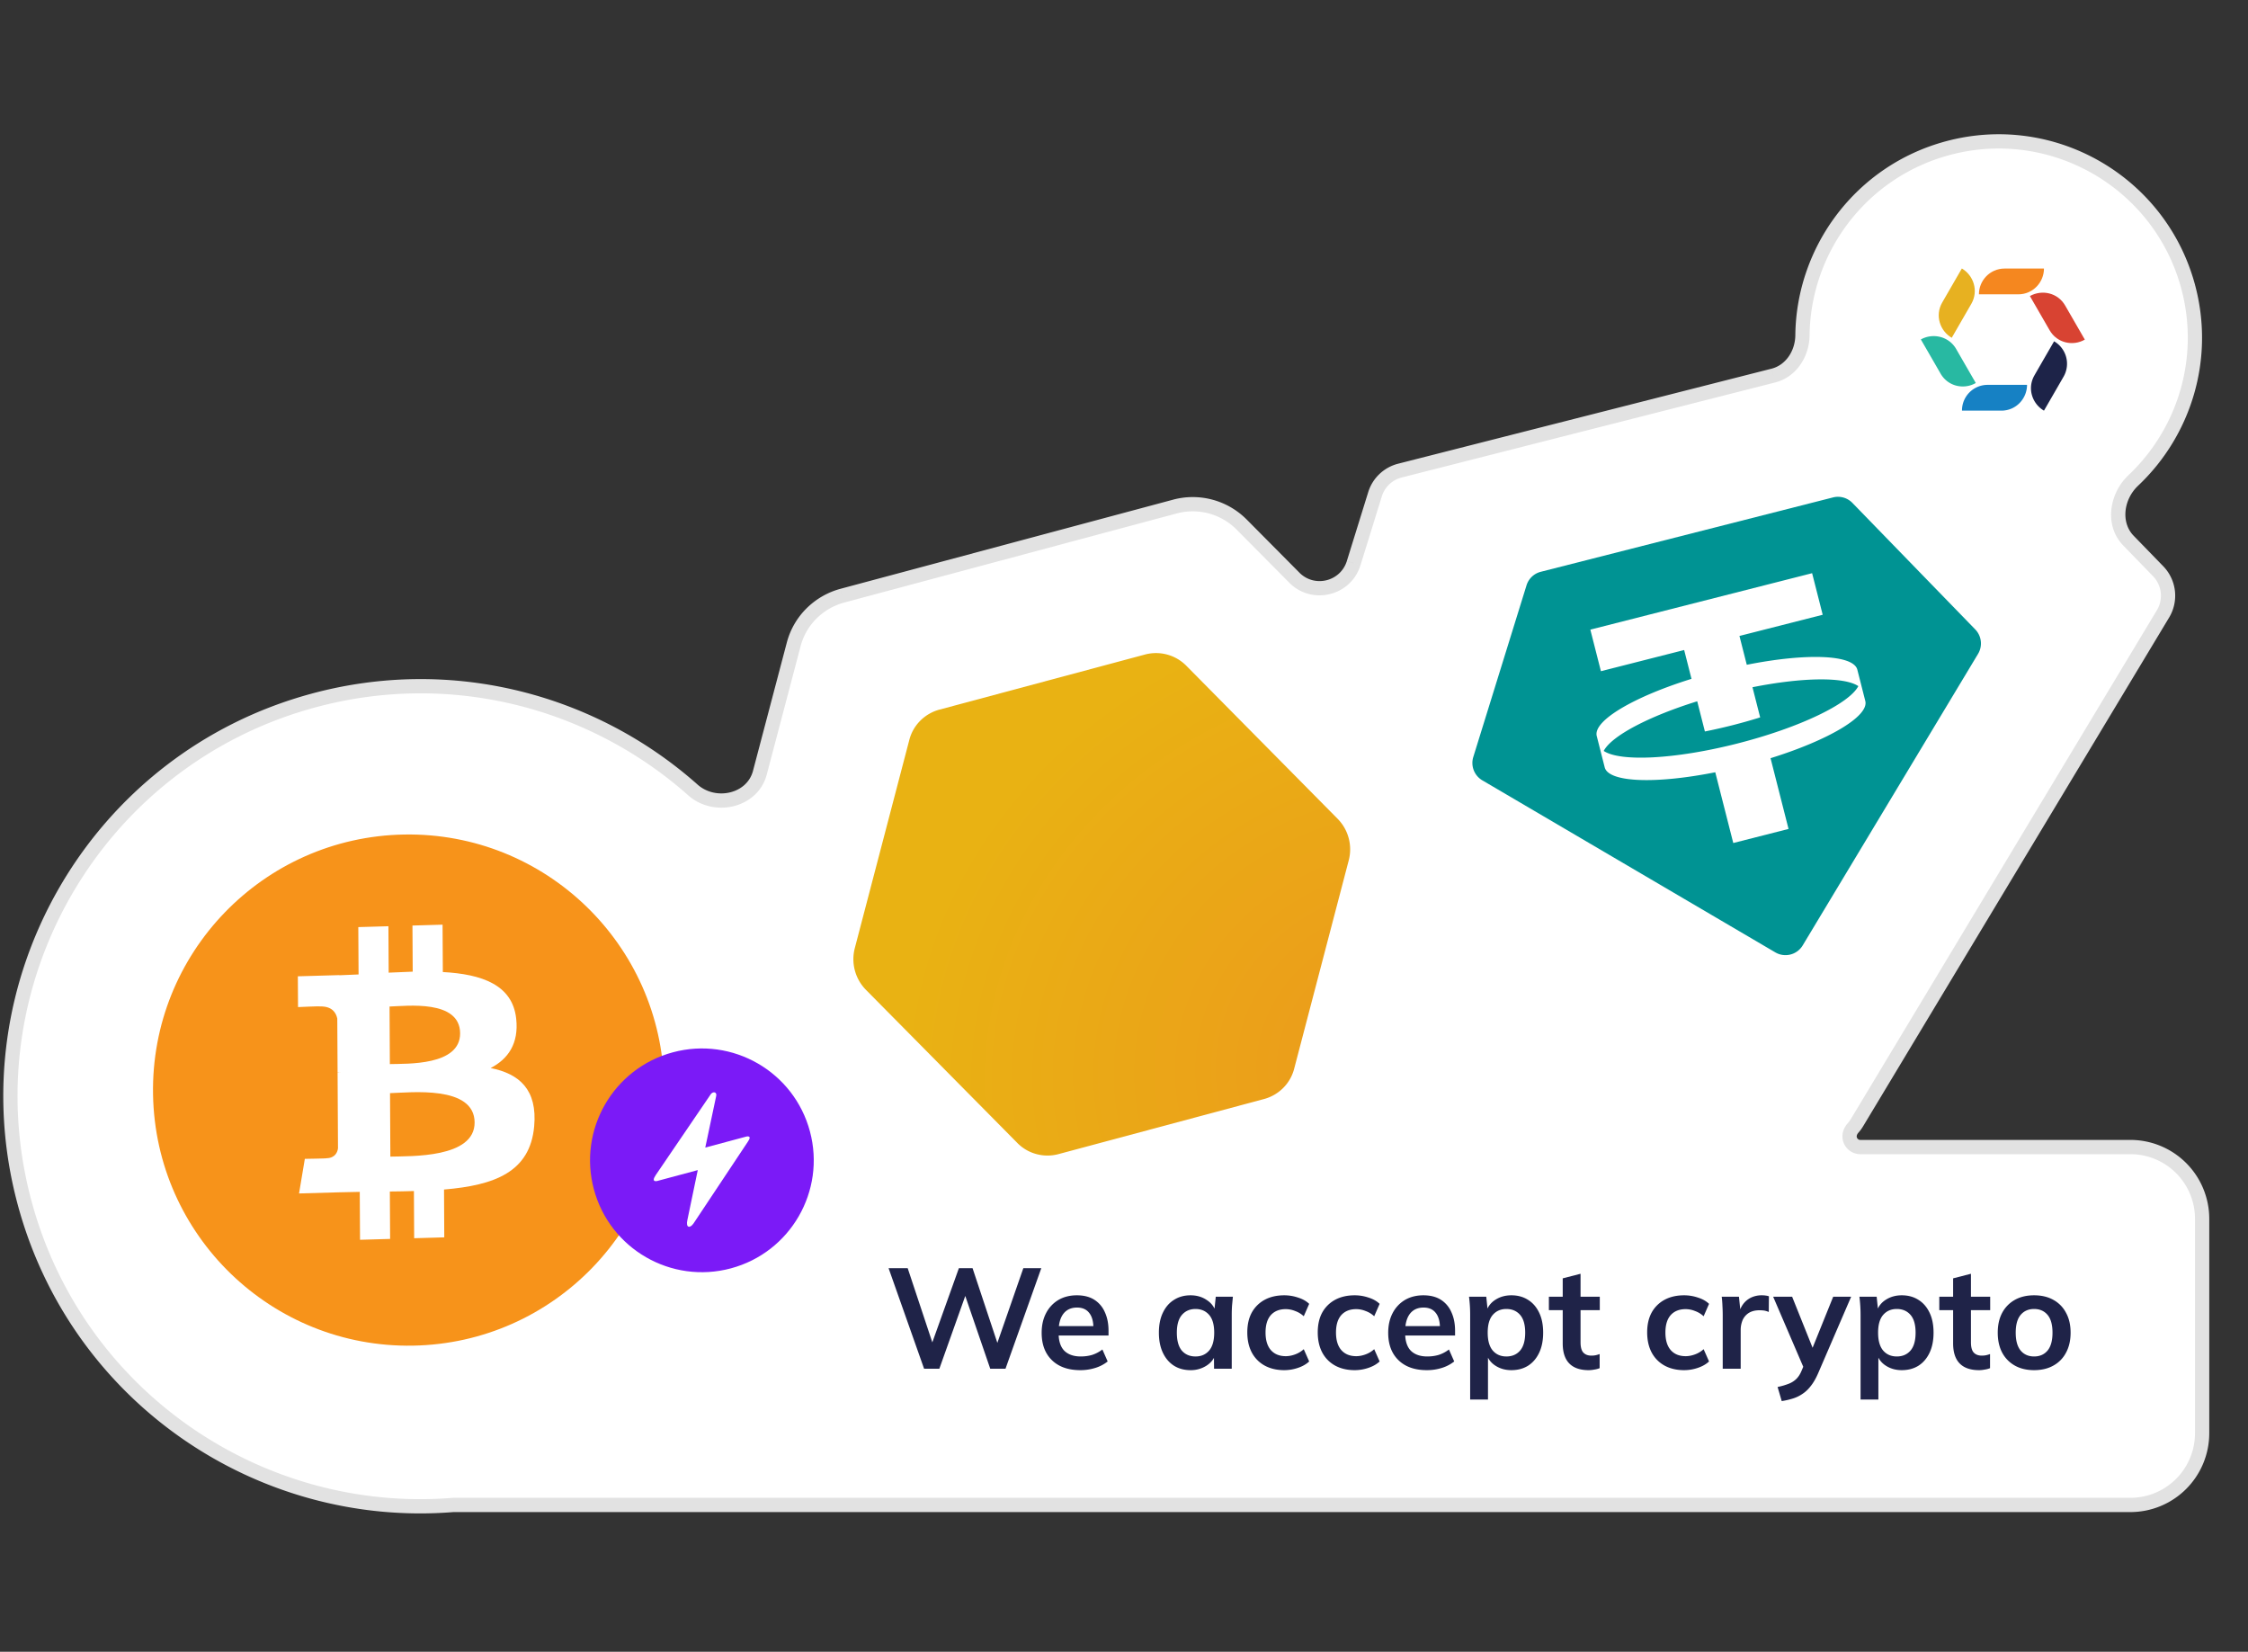 <svg xmlns="http://www.w3.org/2000/svg" width="245" height="180" fill="none" viewBox="0 0 245 180">
    <rect x="0" y="0" width="245" height="180" fill="#333333" stroke="none"/>
    <path fill="#fff" fill-rule="evenodd" d="M238.481 31.26c2.107 7.864-.455 15.877-5.986 21.099-1.843 1.74-2.286 4.742-.521 6.56l3.231 3.326a3.835 3.835 0 0 1 .535 4.646l-33.353 55.445a3.916 3.916 0 0 1-.421.573c-.229.257-.389.577-.389.922a1.17 1.17 0 0 0 1.17 1.169h29.436c4.317 0 7.817 3.5 7.817 7.817v23.366c0 4.317-3.5 7.817-7.817 7.817H49.399c-21.094 1.72-41.058-11.804-46.73-32.974-6.386-23.832 7.756-48.327 31.587-54.713 15.068-4.037 30.402.132 41.255 9.768 2.392 2.124 6.488 1.22 7.304-1.873l3.678-13.952a7.384 7.384 0 0 1 1.916-3.37 7.563 7.563 0 0 1 3.378-1.968l36.276-9.72a7.515 7.515 0 0 1 7.267 1.973l5.733 5.779c2.063 2.08 5.6 1.213 6.468-1.586l2.327-7.504a3.823 3.823 0 0 1 2.709-2.575l40.704-10.357c1.941-.494 3.148-2.39 3.171-4.392.108-9.345 6.382-17.857 15.852-20.394 11.407-3.057 23.131 3.712 26.187 15.119Z" clip-rule="evenodd"/>
    <path fill="#E2E2E2" d="m238.481 31.26-.75.202.75-.201Zm-3.276 30.985.557-.54-.557.54Zm.535 4.646-.666-.4.666.4Zm-33.353 55.445.665.4-.665-.4ZM49.399 164v-.777h-.032l-.031.003.063.774Zm-46.73-32.974-.751.201.75-.201Zm31.587-54.713-.2-.75.2.75Zm52.237-6.057.752.198.001-.006-.752-.192Zm1.916-3.37-.551-.548.551.547Zm3.378-1.968-.2-.75h-.004l.204.75Zm36.276-9.72-.201-.75.201.75Zm7.267 1.973.551-.547-.002-.002-.549.549Zm14.528-3.311-.742-.23.742.23Zm2.709-2.575.191.753-.191-.752Zm59.727-35.143.201.75-.201-.75Zm-19.023 24.786.192.753-.192-.753Zm3.171-4.392-.777-.009.777.01ZM82.815 84.208l.751.198-.751-.198Zm58.248-21.258-.552.547.552-.547Zm6.468-1.586-.743-.23.743.23Zm54.435 61.545.58.516-.58-.516Zm30.529-70.55-.533-.565.533.565Zm-.521 6.56-.557.541.557-.541Zm1.054-5.995c5.731-5.41 8.387-13.715 6.204-21.864l-1.501.402c2.03 7.576-.437 15.299-5.769 20.332l1.066 1.13Zm2.734 8.78-3.23-3.326-1.115 1.082 3.23 3.327 1.115-1.083Zm.643 5.588a4.61 4.61 0 0 0-.643-5.588l-1.115 1.083a3.058 3.058 0 0 1 .427 3.704l1.331.8Zm-33.353 55.444 33.353-55.444-1.331-.801-33.353 55.444 1.331.801Zm-.506.689c.187-.21.357-.44.506-.689l-1.331-.801c-.1.166-.213.319-.336.458l1.161 1.032Zm29.637.798h-29.436v1.554h29.436v-1.554Zm8.594 8.594a8.594 8.594 0 0 0-8.594-8.594v1.554a7.04 7.04 0 0 1 7.04 7.04h1.554Zm0 23.366v-23.366h-1.554v23.366h1.554Zm-8.594 8.594a8.594 8.594 0 0 0 8.594-8.594h-1.554a7.04 7.04 0 0 1-7.04 7.04v1.554Zm-182.784 0h182.784v-1.554H49.399v1.554Zm-47.481-33.55C7.689 152.766 28 166.525 49.462 164.774l-.126-1.548c-20.727 1.69-40.344-11.6-45.917-32.401l-1.501.402Zm32.137-55.664C9.81 82.059-4.579 106.98 1.918 131.227l1.5-.402c-6.274-23.417 7.623-47.487 31.04-53.761l-.403-1.501ZM76.027 85.5c-11.04-9.802-26.64-14.045-41.972-9.937l.403 1.5c14.805-3.966 29.871.13 40.538 9.599l1.031-1.162Zm9.715-15.442L82.064 84.01l1.502.396 3.679-13.952-1.503-.396Zm2.116-3.72a8.16 8.16 0 0 0-2.117 3.726l1.505.384a6.606 6.606 0 0 1 1.715-3.016l-1.103-1.094Zm3.725-2.17a8.34 8.34 0 0 0-3.725 2.17l1.103 1.094a6.785 6.785 0 0 1 3.03-1.765l-.408-1.499Zm36.279-9.72-36.276 9.72.402 1.5 36.276-9.72-.402-1.5Zm8.017 2.174a8.29 8.29 0 0 0-8.017-2.175l.402 1.501a6.738 6.738 0 0 1 6.516 1.771l1.099-1.097Zm5.735 5.78-5.733-5.778-1.103 1.094 5.733 5.779 1.103-1.094Zm7.502-8.772-2.328 7.504 1.485.46 2.327-7.504-1.484-.46Zm3.259-3.097a4.6 4.6 0 0 0-3.259 3.097l1.484.46a3.047 3.047 0 0 1 2.158-2.052l-.383-1.505Zm40.704-10.358-40.704 10.358.383 1.505 40.705-10.357-.384-1.506Zm19.014-24.784c-9.815 2.63-16.316 11.452-16.428 21.136l1.554.018c.104-9.006 6.151-17.208 15.276-19.653l-.402-1.5Zm27.139 15.669c-3.168-11.821-15.318-18.836-27.139-15.669l.402 1.501c10.992-2.945 22.291 3.578 25.236 14.57l1.501-.402Zm-45.769 10.62c2.353-.598 3.73-2.86 3.756-5.135l-1.554-.018c-.02 1.73-1.056 3.259-2.586 3.648l.384 1.506ZM74.996 86.663c1.405 1.247 3.294 1.595 4.942 1.194 1.655-.404 3.136-1.584 3.628-3.45l-1.502-.396c-.324 1.227-1.298 2.045-2.493 2.336-1.203.293-2.557.03-3.544-.846l-1.031 1.162ZM200.8 123.831c0 1.075.872 1.946 1.947 1.946v-1.554a.393.393 0 0 1-.393-.392H200.8Zm-60.289-60.334c2.477 2.496 6.72 1.456 7.762-1.902l-1.485-.46c-.694 2.239-3.523 2.932-5.174 1.268l-1.103 1.094Zm60.874 58.896c-.314.353-.585.849-.585 1.438h1.554c0-.1.049-.245.192-.406l-1.161-1.032Zm30.577-70.599c-2.07 1.954-2.69 5.457-.545 7.666l1.115-1.082c-1.386-1.427-1.119-3.93.496-5.454l-1.066-1.13Z"/>
    <path fill="#F7931A" d="M72.378 118.305c.269 15.382-11.984 28.066-27.368 28.336-15.376.267-28.063-11.984-28.33-27.363-.27-15.381 11.981-28.067 27.36-28.336 15.382-.27 28.069 11.984 28.337 27.363Z"/>
    <path fill="#fff" d="M56.259 111.02c-.395-3.71-3.757-4.861-7.996-5.093l-.029-5.162-3.282.095.028 5.026c-.874.028-1.747.064-2.62.109l-.028-5.06-3.281.095.028 5.161c-.71.034-1.409.067-2.09.087v-.016l-4.527.13.02 3.355s2.423-.114 2.383-.07c1.33-.038 1.766.688 1.895 1.322l.033 5.881c.092-.002.212-.001.347.012l-.347.01.044 8.238c-.056.403-.298 1.048-1.228 1.077.043.034-2.385.068-2.385.068l-.632 3.772 4.272-.123c.795-.022 1.577-.032 2.345-.05l.03 5.221 3.279-.094-.03-5.167c.901-.007 1.772-.026 2.623-.051l.027 5.142 3.281-.095-.026-5.212c5.516-.462 9.371-1.905 9.824-6.879.365-4.005-1.607-5.731-4.744-6.361 1.898-.984 3.079-2.652 2.786-5.368Zm-4.533 11.296c.023 3.902-6.958 3.661-9.182 3.726l-.037-6.917c2.225-.063 9.198-.877 9.22 3.191Zm-1.58-9.713c.019 3.548-5.804 3.303-7.657 3.356l-.034-6.273c1.853-.054 7.67-.787 7.692 2.916v.001Z"/>
    <path fill="#7B1AF7" d="M79.652 138.22c6.502-1.742 10.361-8.426 8.619-14.928-1.742-6.502-8.426-10.361-14.928-8.619-6.502 1.743-10.361 8.426-8.619 14.928 1.742 6.503 8.426 10.361 14.928 8.619Z"/>
    <path fill="#fff" d="m71.454 128.072 6.036-8.867c.284-.31.668-.179.56.253l-1.185 5.598 4.468-1.197s.71-.191.156.584l-5.9 8.875c-.42.604-.862.455-.677-.356l1.135-5.45-4.425 1.186s-.71.19-.168-.626Z"/>
    <path fill="url(#a)" d="m145.781 89.227-16.487-16.675a4.642 4.642 0 0 0-4.495-1.228l-22.428 6.01a4.663 4.663 0 0 0-2.088 1.218 4.575 4.575 0 0 0-1.183 2.09l-5.94 22.685a4.763 4.763 0 0 0 1.216 4.541l16.487 16.673a4.57 4.57 0 0 0 2.07 1.219 4.65 4.65 0 0 0 2.417.012l22.428-6.01a4.66 4.66 0 0 0 2.088-1.219 4.565 4.565 0 0 0 1.183-2.09l5.941-22.683a4.741 4.741 0 0 0-1.209-4.543Z"/>
    <path fill="#009393" fill-rule="evenodd" d="m167.922 62.311 31.851-8.105a2.19 2.19 0 0 1 2.112.598l13.389 13.787a2.2 2.2 0 0 1 .307 2.663l-19.112 31.77a2.19 2.19 0 0 1-2.986.76l-31.929-18.746a2.197 2.197 0 0 1-.986-2.545l5.801-18.707a2.192 2.192 0 0 1 1.553-1.475Zm29.573.152 1.153 4.53-9.073 2.31.799 3.141c6.458-1.286 11.59-1.123 12.046.52l.876 3.446c.385 1.662-4.045 4.257-10.331 6.214l1.961 7.71-6.024 1.533-1.962-7.71c-6.458 1.286-11.59 1.124-12.046-.52l-.876-3.445c-.385-1.662 4.045-4.257 10.331-6.215l-.799-3.141-9.073 2.308-1.153-4.53 24.171-6.151Zm-8.145 18.56c6.8-1.73 12.188-4.342 13.182-6.253-1.515-1.02-6.046-.974-11.536.12l.837 3.288a59.087 59.087 0 0 1-6.024 1.534l-.837-3.29c-5.344 1.664-9.347 3.789-10.19 5.41 1.787 1.203 7.767.922 14.568-.808Z" clip-rule="evenodd"/>
    <path fill="#1F2348" d="m100.713 149.157-3.869-10.955h2.082l2.983 8.981h-.621l3.216-8.981h1.492l2.983 8.981h-.575l3.124-8.981h1.957l-3.9 10.955h-1.662l-2.89-8.422h.342l-2.999 8.422h-1.663Zm17.024.155c-1.316 0-2.346-.362-3.092-1.088-.746-.725-1.119-1.719-1.119-2.983 0-.818.161-1.533.482-2.144a3.56 3.56 0 0 1 1.336-1.43c.58-.342 1.254-.512 2.02-.512.756 0 1.388.16 1.896.481a3.01 3.01 0 0 1 1.15 1.352c.269.58.404 1.259.404 2.036v.512h-5.719v-1.025h4.336l-.265.217c0-.725-.155-1.279-.466-1.662-.3-.384-.74-.575-1.32-.575-.643 0-1.14.228-1.492.684-.342.455-.513 1.092-.513 1.911v.202c0 .849.207 1.486.622 1.911.424.414 1.02.621 1.787.621.445 0 .859-.057 1.243-.17a3.666 3.666 0 0 0 1.118-.591l.575 1.305a4.089 4.089 0 0 1-1.336.7 5.395 5.395 0 0 1-1.647.248Zm12.015 0c-.684 0-1.284-.16-1.802-.482-.518-.331-.922-.802-1.212-1.414-.29-.611-.435-1.341-.435-2.19 0-.85.145-1.575.435-2.176.29-.611.694-1.077 1.212-1.398.518-.332 1.118-.497 1.802-.497.663 0 1.243.165 1.74.497.508.321.845.756 1.01 1.305h-.171l.171-1.647h1.865l-.093.979c-.021.331-.031.658-.031.979v5.889h-1.927l-.016-1.616h.187c-.166.538-.503.968-1.01 1.289a3.153 3.153 0 0 1-1.725.482Zm.544-1.492c.611 0 1.103-.212 1.476-.637.373-.435.559-1.087.559-1.957 0-.871-.186-1.518-.559-1.943-.373-.424-.865-.637-1.476-.637s-1.103.213-1.476.637c-.373.425-.56 1.072-.56 1.943 0 .87.182 1.522.544 1.957.373.425.87.637 1.492.637Zm9.667 1.492c-.808 0-1.518-.166-2.129-.497a3.477 3.477 0 0 1-1.399-1.414c-.331-.622-.497-1.357-.497-2.207 0-.849.166-1.574.497-2.175a3.498 3.498 0 0 1 1.414-1.383c.601-.321 1.306-.481 2.114-.481.518 0 1.02.082 1.507.248.497.156.901.383 1.212.684l-.591 1.352a2.693 2.693 0 0 0-.948-.575 2.73 2.73 0 0 0-1.009-.202c-.695 0-1.238.217-1.632.652-.383.435-.575 1.067-.575 1.896s.192 1.466.575 1.911c.394.446.937.668 1.632.668.321 0 .652-.062.994-.186.352-.124.673-.316.963-.575l.591 1.336c-.321.301-.731.534-1.228.7a4.617 4.617 0 0 1-1.491.248Zm7.678 0c-.808 0-1.518-.166-2.129-.497a3.477 3.477 0 0 1-1.399-1.414c-.331-.622-.497-1.357-.497-2.207 0-.849.166-1.574.497-2.175a3.498 3.498 0 0 1 1.414-1.383c.601-.321 1.306-.481 2.114-.481.518 0 1.02.082 1.507.248.497.156.901.383 1.212.684l-.591 1.352a2.698 2.698 0 0 0-.947-.575 2.738 2.738 0 0 0-1.01-.202c-.694 0-1.238.217-1.632.652-.383.435-.575 1.067-.575 1.896s.192 1.466.575 1.911c.394.446.938.668 1.632.668.321 0 .652-.062.994-.186.352-.124.673-.316.963-.575l.591 1.336c-.321.301-.73.534-1.228.7a4.617 4.617 0 0 1-1.491.248Zm7.864 0c-1.315 0-2.346-.362-3.092-1.088-.746-.725-1.119-1.719-1.119-2.983 0-.818.161-1.533.482-2.144a3.567 3.567 0 0 1 1.336-1.43c.58-.342 1.254-.512 2.02-.512.756 0 1.388.16 1.896.481a3.01 3.01 0 0 1 1.15 1.352c.269.58.404 1.259.404 2.036v.512h-5.718v-1.025h4.335l-.264.217c0-.725-.156-1.279-.466-1.662-.301-.384-.741-.575-1.321-.575-.642 0-1.14.228-1.492.684-.342.455-.513 1.092-.513 1.911v.202c0 .849.208 1.486.622 1.911.425.414 1.02.621 1.787.621.445 0 .86-.057 1.243-.17a3.682 3.682 0 0 0 1.119-.591l.575 1.305a4.094 4.094 0 0 1-1.337.7 5.395 5.395 0 0 1-1.647.248Zm4.721 3.201v-9.245a15.472 15.472 0 0 0-.124-1.958h1.88l.171 1.647h-.171c.156-.549.482-.984.979-1.305.508-.332 1.093-.497 1.756-.497.694 0 1.3.165 1.818.497.518.321.922.787 1.212 1.398.29.601.435 1.326.435 2.176 0 .849-.145 1.579-.435 2.19-.29.612-.694 1.083-1.212 1.414-.518.322-1.124.482-1.818.482-.653 0-1.227-.16-1.725-.482a2.312 2.312 0 0 1-.994-1.289h.171v4.972h-1.943Zm3.947-4.693c.622 0 1.119-.212 1.492-.637.373-.435.559-1.087.559-1.957 0-.871-.186-1.518-.559-1.943-.373-.424-.87-.637-1.492-.637-.611 0-1.103.213-1.476.637-.373.425-.559 1.072-.559 1.943 0 .87.186 1.522.559 1.957.373.425.865.637 1.476.637Zm8.969 1.492c-.932 0-1.636-.243-2.113-.73-.476-.487-.715-1.217-.715-2.191v-3.62h-1.507v-1.461h1.507v-2.004l1.943-.498v2.502h2.097v1.461h-2.097v3.496c0 .538.103.916.31 1.134.208.217.493.326.855.326.197 0 .363-.015.497-.046a2.79 2.79 0 0 0 .42-.125v1.539a2.48 2.48 0 0 1-.591.155 3.117 3.117 0 0 1-.606.062Zm10.4 0c-.808 0-1.517-.166-2.128-.497a3.477 3.477 0 0 1-1.399-1.414c-.331-.622-.497-1.357-.497-2.207 0-.849.166-1.574.497-2.175a3.492 3.492 0 0 1 1.414-1.383c.601-.321 1.305-.481 2.113-.481.518 0 1.021.082 1.508.248.497.156.901.383 1.212.684l-.591 1.352a2.702 2.702 0 0 0-.948-.575 2.734 2.734 0 0 0-1.01-.202c-.694 0-1.238.217-1.631.652-.383.435-.575 1.067-.575 1.896s.192 1.466.575 1.911c.393.446.937.668 1.631.668.321 0 .653-.062.995-.186.352-.124.673-.316.963-.575l.591 1.336c-.322.301-.731.534-1.228.7a4.619 4.619 0 0 1-1.492.248Zm4.21-.155v-5.843c0-.331-.011-.668-.031-1.01a10.533 10.533 0 0 0-.078-.994h1.88l.218 2.144h-.311c.104-.518.274-.948.513-1.289a2.34 2.34 0 0 1 .901-.762 2.66 2.66 0 0 1 1.15-.248c.186 0 .336.01.45.031.114.01.228.036.342.077l-.015 1.71a2.158 2.158 0 0 0-.513-.156 3.447 3.447 0 0 0-.513-.031c-.445 0-.823.093-1.134.28a1.778 1.778 0 0 0-.684.777 2.8 2.8 0 0 0-.217 1.134v4.18h-1.958Zm6.43 3.527-.45-1.538a7.377 7.377 0 0 0 1.227-.358 2.45 2.45 0 0 0 .824-.528c.217-.218.399-.497.544-.839l.388-.917-.047.762-3.418-7.956h2.067l2.455 6.122h-.451l2.471-6.122h1.957l-3.573 8.282c-.239.559-.498 1.02-.777 1.383-.28.373-.58.668-.901.885a3.922 3.922 0 0 1-1.057.529 8.408 8.408 0 0 1-1.259.295Zm8.593-.171v-9.245a15.482 15.482 0 0 0-.125-1.958h1.88l.171 1.647h-.171c.156-.549.482-.984.979-1.305.508-.332 1.093-.497 1.756-.497.694 0 1.3.165 1.818.497.518.321.922.787 1.212 1.398.29.601.435 1.326.435 2.176 0 .849-.145 1.579-.435 2.19-.29.612-.694 1.083-1.212 1.414-.518.322-1.124.482-1.818.482-.653 0-1.227-.16-1.725-.482a2.312 2.312 0 0 1-.994-1.289h.171v4.972h-1.942Zm3.946-4.693c.622 0 1.119-.212 1.492-.637.373-.435.559-1.087.559-1.957 0-.871-.186-1.518-.559-1.943-.373-.424-.87-.637-1.492-.637-.611 0-1.103.213-1.476.637-.373.425-.559 1.072-.559 1.943 0 .87.186 1.522.559 1.957.373.425.865.637 1.476.637Zm8.969 1.492c-.932 0-1.636-.243-2.113-.73-.476-.487-.715-1.217-.715-2.191v-3.62h-1.507v-1.461h1.507v-2.004l1.943-.498v2.502h2.097v1.461h-2.097v3.496c0 .538.103.916.31 1.134.208.217.493.326.855.326.197 0 .363-.015.497-.046a2.79 2.79 0 0 0 .42-.125v1.539a2.48 2.48 0 0 1-.591.155 3.117 3.117 0 0 1-.606.062Zm5.999 0c-.808 0-1.508-.166-2.098-.497a3.494 3.494 0 0 1-1.383-1.414c-.321-.611-.482-1.336-.482-2.175 0-.839.161-1.559.482-2.16a3.488 3.488 0 0 1 1.383-1.414c.59-.332 1.29-.497 2.098-.497.808 0 1.507.165 2.097.497a3.368 3.368 0 0 1 1.383 1.414c.332.601.497 1.321.497 2.16 0 .839-.165 1.564-.497 2.175a3.373 3.373 0 0 1-1.383 1.414c-.59.331-1.289.497-2.097.497Zm0-1.492c.611 0 1.098-.212 1.46-.637.363-.435.544-1.087.544-1.957 0-.871-.181-1.518-.544-1.943-.362-.424-.849-.637-1.46-.637-.612 0-1.099.213-1.461.637-.363.425-.544 1.072-.544 1.943 0 .87.181 1.522.544 1.957.362.425.849.637 1.461.637Z"/>
    <path fill="#F5871F" d="M218.477 29.265h4.287c0 1.462-1.159 2.81-2.809 2.81h-4.279c-.009-1.479 1.184-2.81 2.801-2.81Z"/>
    <path fill="#D84332" d="M225.076 33.3c.008.025 2.14 3.708 2.14 3.708-1.266.735-3.022.408-3.847-1.037-.008-.025-2.139-3.708-2.139-3.708 1.306-.735 3.046-.367 3.846 1.037Z"/>
    <path fill="#28B9A2" d="M213.193 38.028c.008.024 2.14 3.708 2.14 3.708-1.266.735-3.022.408-3.847-1.038a1204.4 1204.4 0 0 0-2.14-3.707c1.299-.727 3.038-.352 3.847 1.037Z"/>
    <path fill="#E7B121" d="M214.851 33.103c-.008.025-2.139 3.708-2.139 3.708-1.266-.735-1.862-2.417-1.038-3.846.009-.025 2.14-3.708 2.14-3.708 1.29.76 1.838 2.45 1.037 3.846Z"/>
    <path fill="#1D2348" d="M224.904 41.04c-.009.025-2.14 3.709-2.14 3.709-1.266-.735-1.862-2.418-1.037-3.847.008-.024 2.139-3.708 2.139-3.708a2.825 2.825 0 0 1 1.038 3.847Z"/>
    <path fill="#1681C4" d="M216.63 41.94h4.288c0 1.462-1.16 2.81-2.809 2.81h-4.28a2.791 2.791 0 0 1 2.801-2.81Z"/>
    <defs>
      <radialGradient id="a" cx="0" cy="0" r="1" gradientTransform="rotate(165 69.132 67.88) scale(55.719 50.147)" gradientUnits="userSpaceOnUse">
        <stop stop-color="#EC991C"/>
        <stop offset="1" stop-color="#E9B213"/>
      </radialGradient>
    </defs>
  </svg>